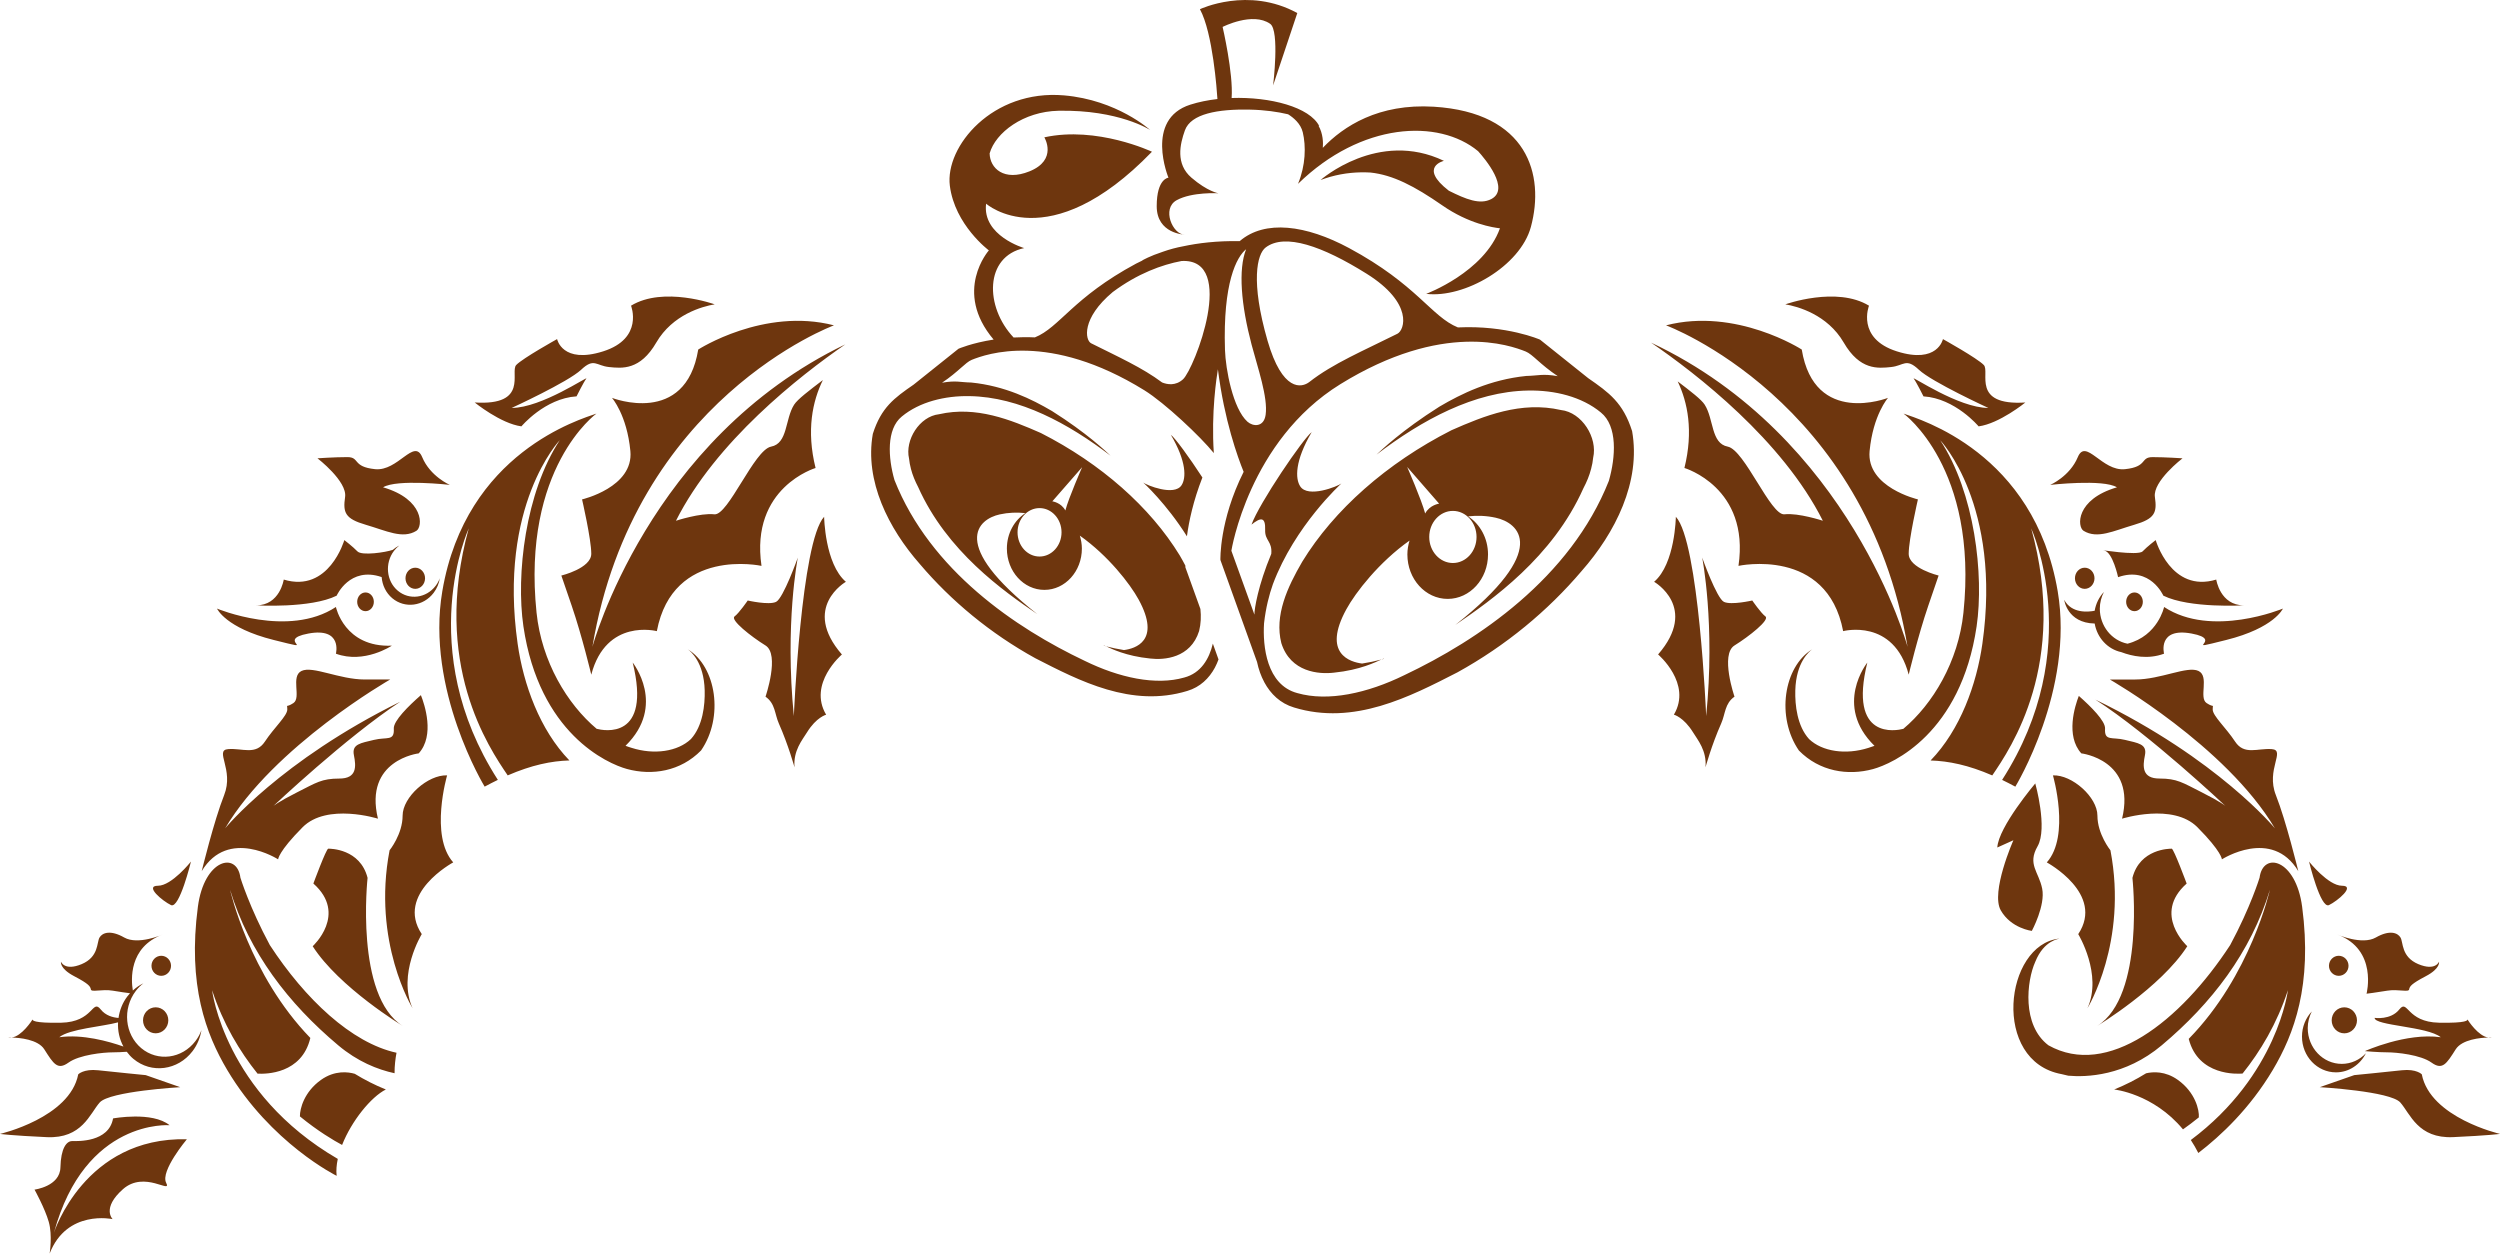 <svg version="1.1" id="图层_1" x="0px" y="0px" width="269.006px" height="134.883px" viewBox="0 0 269.006 134.883" enable-background="new 0 0 269.006 134.883" xml:space="preserve" xmlns="http://www.w3.org/2000/svg" xmlns:xlink="http://www.w3.org/1999/xlink" xmlns:xml="http://www.w3.org/XML/1998/namespace">
  <path fill="#6E360E" d="M41.518,117.232c-1.193-0.479-2.307-1.053-3.344-1.688c-0.68-0.197-2.135-0.416-3.641,0.66
	c-1.787,1.276-2.273,3.073-2.262,3.924c1.936,1.586,3.627,2.582,4.539,3.072C37.826,120.622,39.918,118.034,41.518,117.232z
	 M177.66,36.869c4.896,3.356,14.114,10.482,18.483,19.165c0,0-2.643-0.868-4.129-0.693c-1.483,0.17-4.291-6.938-6.106-7.283
	c-1.813-0.347-1.484-2.947-2.476-4.509c-0.358-0.566-1.526-1.455-2.908-2.509c1.068,2.244,1.711,5.327,0.724,9.316
	c0,0,7.056,2.08,5.817,10.532c0,0,9.529-2.08,11.263,7.023c0,0,5.446-1.433,7.055,4.683c0,0,0.992-4.162,2.104-7.415
	c1.113-3.25,1.113-3.25,1.113-3.25s-3.219-0.781-3.219-2.344c0-1.557,0.992-5.849,0.992-5.849s-5.57-1.301-5.199-5.205
	c0.371-3.898,1.982-5.722,1.982-5.722s-7.922,3.121-9.283-5.198c0,0-7.057-4.554-14.605-2.604c0,0,21.535,7.932,25.992,34.597
	C205.263,69.604,199.147,46.975,177.66,36.869z M186.635,69.454c1.558-0.967,3.824-2.753,3.33-3.125
	c-0.498-0.373-1.416-1.714-1.416-1.714s-2.271,0.521-3.049,0.149c-0.781-0.371-2.34-4.765-2.34-4.765s1.42,7.148,0.428,17.051
	c0,0-0.78-18.764-3.262-21.444c0,0-0.07,5.063-2.339,6.997c0,0,4.818,2.757,0.429,7.818c0,0,3.683,3.127,1.699,6.479
	c0,0,1.045,0.263,2.057,1.896c0.519,0.843,1.488,1.968,1.347,3.763c0,0,0.653-2.392,1.684-4.71c0.465-1.047,0.373-2.145,1.434-2.887
	C186.635,74.963,185.076,70.422,186.635,69.454z M231.957,58.115c0,0-0.908,0.693-1.406,1.212c-0.495,0.522-5.03-0.259-4.122-0.086
	c0.905,0.175,1.483,2.863,1.483,2.863c3.467-1.216,4.868,1.991,4.868,1.991c2.808,1.39,8.664,1.043,8.664,1.043
	c-2.559,0-2.971-2.774-2.971-2.774C233.604,63.839,231.957,58.115,231.957,58.115z M232.862,65.312c0,0-0.659,3.108-3.938,3.952
	c-1.695-0.338-2.979-1.896-2.979-3.773c0-0.653,0.17-1.257,0.441-1.793c-0.511,0.54-0.861,1.241-0.996,2.021
	c-0.691,0.136-2.474,0.318-3.277-1.173c0,0,0.314,2.491,3.279,2.547c0.266,1.543,1.401,2.766,2.86,3.077
	c1.151,0.439,2.865,0.813,4.606,0.168c0,0-0.741-2.86,2.972-2.166c3.713,0.691-1.485,1.994,3.713,0.691
	c5.199-1.298,6.104-3.379,6.104-3.379S237.981,68.691,232.862,65.312z M198.385,36.853c1.742,3.009,3.697,2.788,5.095,2.642
	c1.396-0.144,1.602-1.026,3,0.294c1.397,1.318,7.469,4.107,7.469,4.107c-3.213,0-8.307-3.52-8.027-3.153
	c0.281,0.364,1.049,1.907,1.049,1.907c3.42,0.217,5.932,3.228,5.932,3.228c2.234-0.297,5.029-2.569,5.029-2.569
	c-5.865,0.368-3.772-3.297-4.471-4.033c-0.697-0.731-4.396-2.788-4.396-2.788s-0.559,2.715-4.955,1.32
	c-4.399-1.394-3.002-4.914-3.002-4.914c-3.489-2.128-9.004-0.145-9.004-0.145C193.426,32.967,196.638,33.848,198.385,36.853z
	 M225.373,62.222c0-0.629-0.472-1.136-1.054-1.136c-0.577,0-1.049,0.507-1.049,1.136c0,0.63,0.472,1.14,1.049,1.14
	C224.901,63.361,225.373,62.852,225.373,62.222z M227.789,52.437c-4.457,1.301-4.289,4.253-3.59,4.681
	c1.483,0.912,3.217,0,5.444-0.649c2.229-0.649,2.474-1.302,2.229-2.992c-0.248-1.689,2.972-4.161,2.972-4.161
	s-1.857-0.128-3.22-0.128c-1.358,0-0.496,1.04-2.972,1.297c-2.477,0.262-4.206-3.382-5.075-1.297
	c-0.865,2.08-2.968,2.988-2.968,2.988S226.301,51.524,227.789,52.437z M229.674,65.764c0.494,0,0.9-0.45,0.9-1.006
	c0-0.559-0.406-1.008-0.9-1.008c-0.493,0-0.896,0.449-0.896,1.008C228.778,65.313,229.181,65.764,229.674,65.764z M65.848,42.811
	c0,0,1.611,1.823,1.982,5.722c0.373,3.904-5.199,5.205-5.199,5.205s0.992,4.292,0.992,5.849c0,1.563-3.221,2.344-3.221,2.344
	s0,0,1.115,3.25c1.113,3.253,2.105,7.415,2.105,7.415c1.607-6.115,7.055-4.683,7.055-4.683c1.732-9.104,11.262-7.023,11.262-7.023
	c-1.236-8.452,5.818-10.532,5.818-10.532c-1.01-4.073-0.322-7.205,0.787-9.463c-1.463,1.117-2.721,2.063-3.098,2.655
	c-0.99,1.562-0.66,4.162-2.477,4.509c-1.814,0.345-4.621,7.453-6.107,7.283c-1.482-0.175-4.127,0.693-4.127,0.693
	c4.289-8.526,13.256-15.55,18.219-18.978c-21.175,10.193-27.21,32.547-27.21,32.547c4.459-26.665,25.994-34.597,25.994-34.597
	c-7.551-1.949-14.607,2.604-14.607,2.604C73.771,45.932,65.848,42.811,65.848,42.811z M73.998,69.859
	c0.316,0.222,1.744,1.372,1.828,4.427c0.041,1.582-0.201,3.828-1.48,5.237c-1.418,1.353-3.965,1.72-6.381,0.949
	c-0.225-0.063-0.439-0.144-0.658-0.222c4.445-4.359,0.771-8.959,0.771-8.959c2.072,8.402-3.152,7.319-3.877,7.131
	c-3.172-2.662-5.922-7.237-6.467-12.493c-1.617-15.613,6.443-21.427,6.443-21.427c-1.67,0.602-14.049,4.162-16.584,19.117
	c-1.801,10.608,4.557,21.025,4.557,21.025c0.49-0.265,0.963-0.506,1.42-0.728c-9.074-14.121-3.131-27.062-3.131-27.062
	c-4.023,14.565,2.189,23.626,4.191,26.58c2.582-1.118,4.688-1.55,6.639-1.608c-3.189-3.289-4.951-8.195-5.57-12.555
	c-2.121-14.941,4.537-21.91,4.537-21.91c-3.711,5.635-4.723,14.501-3.918,20.027c1.707,11.547,9.041,14.781,11.143,15.357
	c2.711,0.738,5.762,0.26,7.977-1.996C77.898,77.184,77.092,71.741,73.998,69.859z M91.018,62.603
	c-2.266-1.935-2.34-6.997-2.34-6.997c-2.479,2.68-3.258,21.443-3.258,21.443c-0.992-9.901,0.426-17.05,0.426-17.05
	s-1.559,4.394-2.342,4.765c-0.777,0.373-3.047-0.149-3.047-0.149s-0.92,1.341-1.416,1.714c-0.496,0.372,1.771,2.159,3.33,3.125
	c1.559,0.969,0,5.51,0,5.51c1.063,0.744,0.973,1.842,1.436,2.888c1.025,2.317,1.684,4.71,1.684,4.71
	c-0.145-1.795,0.826-2.92,1.346-3.762c1.01-1.635,2.057-1.896,2.057-1.896c-1.984-3.354,1.697-6.479,1.697-6.479
	C86.199,65.359,91.018,62.603,91.018,62.603z M244.451,80.607c-1.533-0.116-2.959,0.688-3.947-0.808
	c-0.983-1.498-2.412-2.768-2.412-3.457c0-0.688,0.222-0.115-0.655-0.688c-0.877-0.577,0.33-2.882-0.877-3.459
	c-1.207-0.573-4.058,0.921-6.8,0.921c-2.737,0-2.737,0-2.737,0s12.498,7.143,17.76,16.014c0,0-6.094-7.438-19.307-13.846
	c5.862,3.768,13.987,11.441,13.987,11.441s-0.494-0.434-2.558-1.475c-2.063-1.039-2.643-1.477-4.536-1.477
	c-1.897,0-1.818-1.298-1.568-2.514c0.248-1.213-0.745-1.299-2.146-1.646c-1.403-0.345-2.229,0.176-2.146-1.212
	c0.05-0.813-1.518-2.37-2.823-3.521c-0.424,1.093-1.441,4.295,0.268,6.184c0,0,5.918,0.691,4.385,7.027c0,0,5.48-1.727,8.109,0.922
	c2.633,2.65,2.633,3.455,2.633,3.455s5.371-3.455,8.221,1.267c0,0-1.314-5.413-2.412-8.176
	C243.793,82.793,245.985,80.719,244.451,80.607z M267.752,111.644c0.045,0.008,0.093,0.026,0.14,0.026
	C268.263,111.67,268.133,111.64,267.752,111.644z M260.59,115.598c0,0-0.58-0.605-2.146-0.436c-1.566,0.176-5.117,0.522-5.117,0.522
	l-3.713,1.297c0,0,7.59,0.437,8.664,1.646c1.074,1.218,1.896,3.906,5.693,3.73c3.797-0.174,5.034-0.346,5.034-0.346
	S261.498,120.279,260.59,115.598z M258.174,108.616c-0.93,1.174-2.659,0.909-2.659,0.909c-0.025,0.845,5.69,0.914,7.118,2.084
	c-3.715-0.521-8.172,1.496-8.172,1.496s1.424,0.129,2.416,0.129c0.988,0,3.588,0.259,4.763,1.106c1.178,0.846,1.61,0.129,2.6-1.432
	c0.68-1.066,2.686-1.252,3.514-1.265c-1.09-0.14-2.172-1.824-2.258-1.959c0.043,0.097-0.031,0.42-3.049,0.362
	C258.918,109.982,259.103,107.445,258.174,108.616z M250.604,97.39c0.91-0.435,2.889-2.082,1.401-2.082s-3.547-2.601-3.547-2.601
	S249.694,97.827,250.604,97.39z M254.646,106.926c0,0,1.054-0.129,2.23-0.327c1.172-0.19,2.289,0.198,2.35-0.13
	c0.062-0.323,0.188-0.584,1.795-1.428c1.611-0.844,1.424-1.563,1.424-1.563s-0.372,1.039-2.229,0.265
	c-1.854-0.781-1.606-2.345-1.916-2.863c-0.311-0.521-1.178-0.846-2.661,0c-1.486,0.846-4.146-0.326-4.146-0.326
	C255.885,102.181,254.646,106.926,254.646,106.926z M243.135,94.441c0,0-0.977,3.197-3.163,7.252
	c-5.375,8.233-13.203,14.347-19.556,10.785c-2.883-2.181-2.336-6.935-1.424-8.968c0.963-2.424,2.651-2.469,2.573-2.512
	c-5.883,0.646-7.309,13.211,0.283,14.584c0.236,0.067,0.467,0.115,0.701,0.166c1.914,0.17,6.1,0.059,10.064-3.276
	c5.363-4.507,9.57-9.968,11.635-16.729c0,0-2.068,9.238-8.736,16.041c1.021,4.021,5.266,3.778,5.795,3.731
	c1.912-2.386,3.688-5.345,4.879-8.968c0,0-1.1,9.136-10.449,16.121c0.281,0.434,0.556,0.895,0.808,1.396
	c2.412-1.849,5.539-4.776,8.017-8.942c2.287-3.851,4.271-9.127,3.153-17.56C247.033,92.426,243.508,91.583,243.135,94.441z
	 M250.894,109.79c0,0.77,0.608,1.399,1.36,1.399s1.363-0.631,1.363-1.399c0-0.771-0.611-1.4-1.363-1.4
	S250.894,109.017,250.894,109.79z M251.653,102.844c-0.577,0-1.051,0.484-1.051,1.078c0,0.595,0.474,1.08,1.051,1.08
	c0.584,0,1.054-0.485,1.054-1.08C252.707,103.329,252.237,102.844,251.653,102.844z M225.66,110.398c0,0,6.854-4.14,9.698-8.582
	c0,0-3.791-3.446-0.069-6.743c0,0-1.388-3.753-1.606-3.753c-0.218,0-3.427,0-4.228,3.142
	C229.455,94.459,230.838,107.179,225.66,110.398z M225.687,87.765c0-1.992-2.726-4.419-4.787-4.333c0,0,1.897,6.502-0.66,9.365
	c0,0,6.271,3.381,3.383,7.717c0,0,2.639,4.334,0.99,7.975c0,0,4.371-7.111,2.475-16.994
	C227.086,91.495,225.687,89.762,225.687,87.765z M207.735,81.829c1.949,0.061,4.06,0.49,6.638,1.608
	c2.004-2.954,8.215-12.015,4.19-26.58c0,0,5.943,12.938-3.131,27.062c0.457,0.222,0.933,0.463,1.422,0.728
	c0,0,6.357-10.417,4.56-21.025c-2.537-14.955-14.916-18.516-16.586-19.117c0,0,8.063,5.813,6.442,21.427
	c-0.545,5.256-3.295,9.831-6.467,12.493c-0.721,0.188-5.953,1.271-3.875-7.131c0,0-3.676,4.6,0.771,8.959
	c-0.219,0.078-0.438,0.158-0.658,0.222c-2.418,0.771-4.965,0.401-6.381-0.949c-1.281-1.409-1.523-3.655-1.482-5.237
	c0.084-3.055,1.514-4.205,1.828-4.427c-3.096,1.882-3.9,7.324-1.439,10.896c2.216,2.256,5.269,2.734,7.978,1.996
	c2.103-0.576,9.437-3.813,11.144-15.358c0.807-5.526-0.205-14.393-3.92-20.027c0,0,6.66,6.969,4.537,21.91
	C212.688,73.633,210.926,78.54,207.735,81.829z M215.287,97.954c1.112,1.95,3.342,2.213,3.342,2.213s1.483-2.734,1.113-4.554
	c-0.371-1.821-1.611-2.603-0.494-4.551c1.11-1.954-0.248-6.763-0.248-6.763s-3.961,4.679-4.086,6.894l1.733-0.782
	C216.647,90.409,214.174,96,215.287,97.954z M234.349,116.204c-1.363-0.976-2.683-0.886-3.423-0.715
	c-1.063,0.661-2.211,1.25-3.436,1.743c0,0,4.2,0.427,7.405,4.291c0.533-0.373,1.109-0.808,1.705-1.291
	C236.66,119.436,236.219,117.543,234.349,116.204z M36.225,126.521c-0.066-0.563-0.014-1.183,0.121-1.821
	c-12.199-7.086-13.525-18.152-13.525-18.152c1.191,3.629,2.977,6.588,4.891,8.978c0.9,0.054,4.762,0.039,5.682-3.84
	c-6.59-6.791-8.637-15.94-8.637-15.94c2.064,6.762,6.271,12.223,11.635,16.729c2.082,1.752,4.223,2.609,6.064,3.008
	c-0.006-0.818,0.096-1.605,0.211-2.204c-4.848-1.057-9.846-5.788-13.631-11.584c-2.186-4.055-3.166-7.252-3.166-7.252
	c-0.369-2.858-3.896-2.015-4.576,3.121c-1.119,8.433,0.867,13.709,3.152,17.56C29.152,123.036,36.225,126.521,36.225,126.521z
	 M36.225,64.096c0,0,1.396-3.187,4.842-2.002c0.068,0.868,0.455,1.697,1.143,2.276c1.354,1.133,3.348,0.872,4.451-0.579
	c0.359-0.475,0.58-1.017,0.666-1.572c-0.107,0.285-0.256,0.563-0.449,0.815c-1.01,1.33-2.836,1.569-4.072,0.53
	c-1.238-1.037-1.422-2.959-0.412-4.29c0.174-0.225,0.365-0.418,0.574-0.578c-0.25,0.121-0.484,0.281-0.703,0.468
	c-0.725,0.265-3.34,0.66-3.809,0.163c-0.496-0.519-1.406-1.212-1.406-1.212s-1.648,5.724-6.518,4.249c0,0-0.412,2.774-2.969,2.774
	C27.563,65.139,33.422,65.485,36.225,64.096z M38.434,64.758c0,0.556,0.402,1.006,0.898,1.006c0.494,0,0.895-0.45,0.895-1.006
	c0-0.559-0.4-1.008-0.895-1.008C38.836,63.75,38.434,64.199,38.434,64.758z M43.631,62.222c0,0.63,0.473,1.14,1.055,1.14
	c0.58,0,1.051-0.51,1.051-1.14c0-0.629-0.471-1.136-1.051-1.136C44.104,61.086,43.631,61.593,43.631,62.222z M29.457,68.864
	c5.201,1.303,0,0,3.715-0.691c3.711-0.694,2.973,2.166,2.973,2.166c3.051,1.129,6.02-0.864,6.02-0.864
	c-5.111,0.215-6.02-4.162-6.02-4.162c-5.119,3.38-12.793,0.174-12.793,0.174S24.26,67.566,29.457,68.864z M29.928,92.469
	c0,0,0-0.805,2.631-3.455c2.629-2.646,8.109-0.922,8.109-0.922c-1.533-6.336,4.387-7.027,4.387-7.027
	c1.756-1.941,0.631-5.264,0.234-6.266c-1.322,1.156-2.965,2.769-2.916,3.604c0.082,1.387-0.744,0.867-2.146,1.213
	c-1.402,0.348-2.391,0.434-2.145,1.646c0.246,1.215,0.328,2.513-1.568,2.513s-2.477,0.438-4.537,1.476
	c-2.063,1.043-2.559,1.476-2.559,1.476s7.818-7.382,13.65-11.22C30.172,81.86,24.226,89.129,24.226,89.129
	c5.26-8.871,17.758-16.014,17.758-16.014s0,0-2.74,0c-2.74,0-5.59-1.494-6.797-0.921c-1.205,0.577,0,2.882-0.877,3.459
	c-0.877,0.573-0.656,0-0.656,0.688c0,0.689-1.428,1.959-2.412,3.457c-0.986,1.496-2.412,0.689-3.947,0.808
	c-1.535,0.11,0.658,2.187-0.438,4.952c-1.098,2.764-2.412,8.176-2.412,8.176C24.555,89.015,29.928,92.469,29.928,92.469z
	 M62.037,42.649c0,0,0.768-1.543,1.049-1.907c0.279-0.366-4.816,3.153-8.027,3.153c0,0,6.07-2.789,7.469-4.107
	c1.396-1.32,1.607-0.438,3-0.294c1.398,0.146,3.352,0.367,5.094-2.642c1.748-3.005,4.959-3.886,6.283-4.104
	c0,0-5.514-1.983-9.004,0.145c0,0,1.398,3.521-3.002,4.914c-4.398,1.395-4.955-1.32-4.955-1.32s-3.701,2.057-4.398,2.788
	c-0.697,0.736,1.398,4.401-4.467,4.033c0,0,2.795,2.272,5.027,2.569C56.105,45.877,58.617,42.866,62.037,42.649z M33.646,101.816
	c2.844,4.442,9.697,8.582,9.697,8.582c-5.178-3.219-3.791-15.938-3.791-15.938c-0.803-3.141-4.012-3.141-4.23-3.141
	c-0.218,0-1.602,3.752-1.602,3.752C37.439,98.37,33.646,101.816,33.646,101.816z M43.322,87.765c0,1.997-1.402,3.729-1.402,3.729
	c-1.898,9.881,2.475,16.994,2.475,16.994c-1.65-3.642,0.988-7.976,0.988-7.976c-2.887-4.337,3.385-7.718,3.385-7.718
	c-2.559-2.862-0.658-9.364-0.658-9.364C46.045,83.346,43.322,85.772,43.322,87.765z M18.4,97.39
	c0.908,0.437,2.148-4.683,2.148-4.683s-2.063,2.601-3.549,2.601S17.492,96.958,18.4,97.39z M37.133,53.476
	c-0.246,1.69,0,2.343,2.23,2.992c2.227,0.649,3.961,1.563,5.443,0.649c0.699-0.428,0.867-3.38-3.588-4.681
	c1.484-0.912,7.18-0.262,7.18-0.262s-2.107-0.908-2.971-2.988c-0.867-2.085-2.6,1.559-5.076,1.297
	c-2.475-0.257-1.609-1.297-2.973-1.297c-1.359,0-3.217,0.128-3.217,0.128S37.379,51.786,37.133,53.476z M17.352,102.844
	c-0.582,0-1.053,0.484-1.053,1.078c0,0.595,0.471,1.08,1.053,1.08c0.58,0,1.051-0.485,1.051-1.08
	C18.403,103.329,17.932,102.844,17.352,102.844z M10.729,118.629c1.074-1.211,8.662-1.646,8.662-1.646l-3.711-1.297
	c0,0-3.549-0.348-5.117-0.523c-1.566-0.17-2.145,0.437-2.145,0.437C7.512,120.279,0,122.014,0,122.014s1.238,0.172,5.033,0.346
	C8.83,122.536,9.654,119.846,10.729,118.629z M1.254,111.644c-0.379-0.004-0.512,0.026-0.141,0.026
	C1.162,111.67,1.211,111.652,1.254,111.644z M16.75,108.388c-0.75,0-1.361,0.629-1.361,1.399s0.611,1.4,1.361,1.4
	c0.754,0,1.361-0.631,1.361-1.4C18.111,109.017,17.504,108.388,16.75,108.388z M4.766,112.909c0.99,1.561,1.424,2.277,2.6,1.432
	c1.178-0.848,3.775-1.106,4.766-1.106c0.473,0,1.041-0.03,1.51-0.062c0.203,0.275,0.436,0.535,0.705,0.759
	c1.938,1.627,4.793,1.254,6.375-0.829c0.516-0.682,0.828-1.459,0.955-2.258c-0.152,0.412-0.365,0.811-0.643,1.174
	c-1.449,1.908-4.063,2.249-5.838,0.762c-1.773-1.492-2.037-4.24-0.586-6.15c0.242-0.321,0.521-0.596,0.822-0.825
	c-0.408,0.192-0.789,0.456-1.139,0.776c-0.186-1.113-0.465-4.662,3.221-6.029c0,0-2.658,1.173-4.145,0.326
	c-1.484-0.846-2.35-0.52-2.66,0c-0.31,0.521-0.063,2.082-1.92,2.863c-1.855,0.775-2.229-0.264-2.229-0.264s-0.184,0.721,1.424,1.564
	c1.608,0.842,1.732,1.104,1.795,1.428c0.063,0.328,1.178-0.063,2.352,0.129c0.754,0.129,1.451,0.225,1.859,0.277
	c-0.098,0.108-0.197,0.219-0.287,0.34c-0.531,0.695-0.834,1.5-0.951,2.318c-0.586-0.046-1.383-0.24-1.92-0.921
	c-0.93-1.17-0.744,1.367-4.271,1.435c-3.014,0.057-3.09-0.269-3.049-0.363c-0.086,0.135-1.168,1.82-2.258,1.959
	C2.082,111.657,4.09,111.84,4.766,112.909z M12.701,110.008c-0.045,0.908,0.15,1.812,0.582,2.603
	c-1.592-0.56-4.412-1.354-6.906-1.002C7.469,110.708,11.088,110.458,12.701,110.008z M5.805,132.641
	c3.346-12.297,12.445-11.564,12.445-11.564c-1.857-1.516-6.084-0.732-6.084-0.732c-0.463,2.589-3.809,2.439-4.41,2.439
	s-1.209,0.779-1.254,2.83c-0.047,2.049-2.787,2.391-2.787,2.391s1.113,2.004,1.531,3.468c0.418,1.465,0.094,3.413,0.094,3.413
	c1.857-4.778,6.779-3.706,6.779-3.706s-1.207-1.171,1.115-3.224c2.324-2.049,5.297,0.588,4.645-0.682
	c-0.646-1.268,2.23-4.688,2.23-4.688C9.08,122.32,5.805,132.641,5.805,132.641z M247.699,111.54c0,2.125,1.639,3.848,3.659,3.848
	c1.4,0,2.604-0.836,3.22-2.055c-0.664,0.703-1.582,1.143-2.599,1.143c-2.021,0-3.662-1.725-3.662-3.848
	c0-0.65,0.168-1.252,0.439-1.793C248.104,109.529,247.699,110.486,247.699,111.54z M136.045,73.422V73.42v-0.002V73.422z
	 M148.646,70.963c0.092-0.023,0.186-0.047,0.276-0.071C148.912,70.853,148.81,70.89,148.646,70.963z M167.957,44.119
	c-4.287-0.982-8.261,0.625-11.781,2.177c-6.961,3.54-12.641,8.574-16.049,14.141c-1.604,2.755-3.006,5.787-2.252,8.765
	c0.992,3.146,4.063,3.367,5.66,3.178c2.836-0.285,4.504-1.146,5.108-1.416c-0.653,0.178-1.356,0.326-2.078,0.436
	c-1.271-0.16-4.321-1.038-1.694-5.841c0.991-1.817,3.521-5.076,6.799-7.392c-0.142,0.473-0.233,0.968-0.233,1.495
	c0,2.64,1.938,4.781,4.336,4.781c2.399,0,4.342-2.142,4.342-4.781c0-1.752-0.863-3.27-2.141-4.101
	c0.973-0.107,1.967-0.074,2.969,0.148c2.453,0.537,5.967,3.391-4.346,11.536c3.922-2.683,10.461-7.255,13.782-14.71
	c0.351-0.662,0.642-1.357,0.832-2.099c0.006-0.009,0.006-0.019,0.011-0.027h-0.005c0.099-0.376,0.177-0.754,0.211-1.155
	C171.929,47.111,170.231,44.367,167.957,44.119z M153.351,55.252c-0.386-1.46-1.938-5.008-1.938-5.008l3.44,3.95
	C154.854,54.194,153.851,54.321,153.351,55.252z M158.879,57.777c0,1.549-1.137,2.804-2.545,2.804c-1.403,0-2.545-1.255-2.545-2.804
	c0-1.547,1.142-2.803,2.545-2.803C157.742,54.975,158.879,56.23,158.879,57.777z M175.619,46.39
	c-0.968-3.051-2.478-4.145-4.722-5.697l-5.19-4.148c0,0-3.565-1.567-8.834-1.313c-2.858-1.152-4.397-4.604-11.707-8.537
	c-4.635-2.493-9.063-3.08-11.771-0.748c-2.436-0.043-4.477,0.21-6.088,0.556c-0.703,0.13-1.43,0.32-2.176,0.584
	c-1.436,0.473-2.184,0.914-2.184,0.914l-0.045,0.043c-0.221,0.11-0.434,0.202-0.654,0.321c-6.801,3.656-8.23,6.869-10.891,7.939
	c-0.811-0.038-1.572-0.026-2.291,0.013c-3.127-3.319-3.127-8.713,1.139-9.622c0,0-4.531-1.323-4.098-4.779
	c0,0,6.676,5.961,17.846-5.589c0,0-5.91-2.793-11.58-1.55c0,0,1.475,2.42-1.598,3.661c-2.746,1.109-4.258-0.331-4.289-1.933
	c0.633-2.229,3.633-4.513,7.422-4.587c6.498-0.123,9.848,2.069,9.848,2.069s-3.545-3.228-9.258-3.723
	c-7.705-0.669-12.822,5.504-12.293,9.725c0.535,4.223,4.199,6.954,4.199,6.954s-3.887,4.394,0.512,9.596
	c-2.354,0.366-3.777,0.987-3.777,0.987l-4.828,3.86c-2.088,1.441-3.492,2.461-4.393,5.299c-0.898,5.071,1.693,10.185,5.063,14.013
	c3.361,3.958,7.58,7.462,12.424,10.132c4.756,2.438,10.354,5.352,16.348,3.518c1.385-0.412,2.352-1.355,2.979-2.52v-0.002
	c0.15-0.277,0.273-0.572,0.383-0.867l-0.609-1.703c-0.395,1.646-1.279,3.174-3.082,3.65c-3.057,0.877-6.994,0.024-10.721-1.804
	c-7.35-3.486-16.6-9.7-20.455-19.445c-0.688-2.384-0.887-5.484,0.791-6.84c1.908-1.577,4.641-2.241,7.283-2.193
	c5.389,0.084,10.645,2.952,15.18,6.414c-0.488-0.452-2.527-2.422-6.297-4.804c-2.195-1.291-5.072-2.707-8.695-3.073
	c-1.207-0.02-1.609-0.246-3.145,0.022c1.791-1.201,2.502-2.181,3.203-2.465c1.541-0.615,8.281-3.078,18.561,3.273
	c2.209,1.365,6.059,5.001,7.482,6.763c-0.297-4.358,0.301-8.192,0.439-9.021c0.686,5.497,2.145,9.506,2.77,11.038
	c-2.643,5.267-2.5,9.487-2.5,9.487l3.941,10.97c0.16,0.768,0.42,1.512,0.785,2.188v0.004c0.676,1.248,1.713,2.266,3.197,2.709
	c6.449,1.971,12.463-1.162,17.582-3.782c5.205-2.871,9.74-6.636,13.354-10.894C173.801,57.341,176.586,51.841,175.619,46.39z
	 M127.301,40.807c-0.809,0.742-1.711,0.566-2.258,0.346c-2.102-1.576-4.686-2.74-7.631-4.213c-0.652-0.326-1.082-2.665,2.322-5.516
	c2.689-1.997,5.281-2.94,7.408-3.34C133.176,27.77,128.5,39.703,127.301,40.807z M136.185,26.631
	c2.069-1.573,6.114-0.152,10.871,2.825c5.065,3.173,4.073,6.074,3.309,6.455c-3.662,1.833-6.93,3.198-9.471,5.187
	c-0.832,0.648-2.906,1.081-4.504-4.44C134.551,30.285,135.258,27.336,136.185,26.631z M131.811,37.65
	c-0.234-7.23,1.254-10.015,2.275-10.832c-0.867,2.165-0.543,5.996,0.59,10.275c0.662,2.497,1.773,5.675,1.509,7.542
	c-0.195,1.368-1.361,1.272-1.954,0.744C132.66,43.973,131.877,39.714,131.811,37.65z M173.119,51.737
	c-4.147,10.474-14.091,17.155-21.996,20.905c-4,1.963-8.238,2.879-11.522,1.938c-3.31-0.877-3.746-5.049-3.586-7.519
	c0.19-1.672,0.549-3.064,0.95-4.195c2.351-6.293,7.371-10.843,7.371-10.843c-0.383,0.302-3.59,1.607-4.43,0.308
	c-0.539-0.826-0.593-2.729,1.237-5.834c-0.901,0.662-5.649,7.636-6.479,9.953c0.984-0.785,1.518-0.875,1.469,0.577
	c-0.039,1.174,0.781,1.192,0.66,2.568c-1.418,3.394-1.828,5.954-1.814,6.54l-2.48-6.872c0,0,1.879-11.838,11.72-17.921
	c11.051-6.829,18.297-4.181,19.952-3.519c0.754,0.306,1.521,1.363,3.445,2.652c-1.647-0.287-2.084-0.048-3.386-0.022
	c-3.895,0.392-6.985,1.914-9.344,3.302c-4.055,2.56-6.246,4.678-6.77,5.163c4.873-3.72,10.525-6.806,16.316-6.895
	c2.844-0.055,5.78,0.662,7.826,2.36C174.067,45.842,173.854,49.174,173.119,51.737z M130.73,71.825c0,0,0,0,0,0.002v0.002V71.825z
	 M125.984,46.785c1.705,2.888,1.656,4.658,1.154,5.427c-0.783,1.208-3.766-0.005-4.121-0.287c0,0,2.5,2.271,4.699,5.784
	c0.213-1.604,0.678-3.811,1.664-6.329C127.967,49.204,126.443,47.121,125.984,46.785z M120.941,69.948
	c-0.668-0.105-1.324-0.244-1.93-0.404c0.563,0.25,2.111,1.049,4.752,1.315c1.486,0.177,4.344-0.03,5.264-2.96
	c0.197-0.786,0.223-1.58,0.141-2.367l-1.393-3.869l-0.109-0.298l-0.115-0.318l-0.004-0.188c-0.193-0.377-0.402-0.745-0.613-1.109
	c-3.17-5.178-8.453-9.86-14.928-13.154c-3.275-1.441-6.971-2.935-10.963-2.024c-2.111,0.233-3.691,2.786-3.227,4.777
	c0.035,0.369,0.107,0.727,0.197,1.072l-0.004,0.002c0.004,0.009,0.006,0.015,0.008,0.023c0.18,0.69,0.451,1.337,0.775,1.955
	c3.094,6.932,9.17,11.188,12.822,13.679c-9.594-7.573-6.326-10.226-4.043-10.729c0.93-0.206,1.854-0.235,2.76-0.139
	c-1.186,0.776-1.988,2.186-1.988,3.813c0,2.457,1.805,4.447,4.035,4.447c2.229,0,4.035-1.99,4.035-4.447
	c0-0.487-0.088-0.948-0.221-1.39c3.053,2.153,5.404,5.188,6.328,6.878C124.963,68.982,122.125,69.795,120.941,69.948z
	 M111.857,59.885c-1.311,0-2.367-1.17-2.367-2.606c0-1.439,1.057-2.607,2.367-2.607c1.305,0,2.367,1.168,2.367,2.607
	C114.225,58.715,113.162,59.885,111.857,59.885z M114.635,54.927c-0.465-0.864-1.402-0.982-1.402-0.982l3.209-3.676
	C116.441,50.269,114.99,53.571,114.635,54.927z M118.754,69.476c0.084,0.022,0.17,0.044,0.258,0.067
	C118.857,69.476,118.762,69.44,118.754,69.476z M124.465,22.185c0,2.979,2.994,3.06,2.994,3.06c-1.26,0-2.5-2.793-0.846-3.703
	c1.652-0.912,4.49-0.745,4.49-0.745s-1.164-0.186-2.898-1.677c-1.732-1.488-1.238-3.602-0.707-5.091
	c0.639-1.791,3.563-2.304,6.971-2.234c1.654,0.035,3.029,0.242,4.134,0.502c0.553,0.344,1.354,0.989,1.58,1.94
	c0.354,1.489,0.313,3.561-0.513,5.544c6.81-6.642,15.134-7.03,19.377-3.514c0.736,0.813,3.483,4.067,1.422,5.151
	c-1.225,0.642-2.731,0.021-4.569-0.895c-3.308-2.562-0.529-3.216-0.529-3.216c-7.09-3.396-13.275,2.062-13.275,2.062
	c0.352-0.129,0.695-0.239,1.033-0.341c1.525-0.43,2.986-0.541,4.34-0.463c2.41,0.259,4.721,1.449,7.723,3.532
	c2.857,1.988,5.49,2.392,6.207,2.467c-1.698,4.737-7.938,7.054-7.938,7.054c4.097,0.497,10.123-2.97,11.267-7.201
	c1.518-5.625-0.354-12.313-10.459-12.936c-5.925-0.36-9.705,2.091-11.931,4.425c0.047-0.546,0.035-1.513-0.463-2.385
	c0.051,0.029,0.084,0.051,0.084,0.051c-1.033-2.049-5.283-3.169-9.432-3.027c0.197-2.653-0.971-7.648-0.971-7.648
	s3.234-1.656,5.119-0.333c1.039,0.729,0.316,6.623,0.316,6.623l2.602-7.783c-5.277-2.895-10.477-0.414-10.477-0.414
	c1.393,2.548,1.83,8.82,1.883,9.666c-1.018,0.118-2.004,0.313-2.908,0.602c-4.963,1.572-2.361,7.862-2.361,7.862
	S124.465,19.201,124.465,22.185z" class="color c1"/>
</svg>